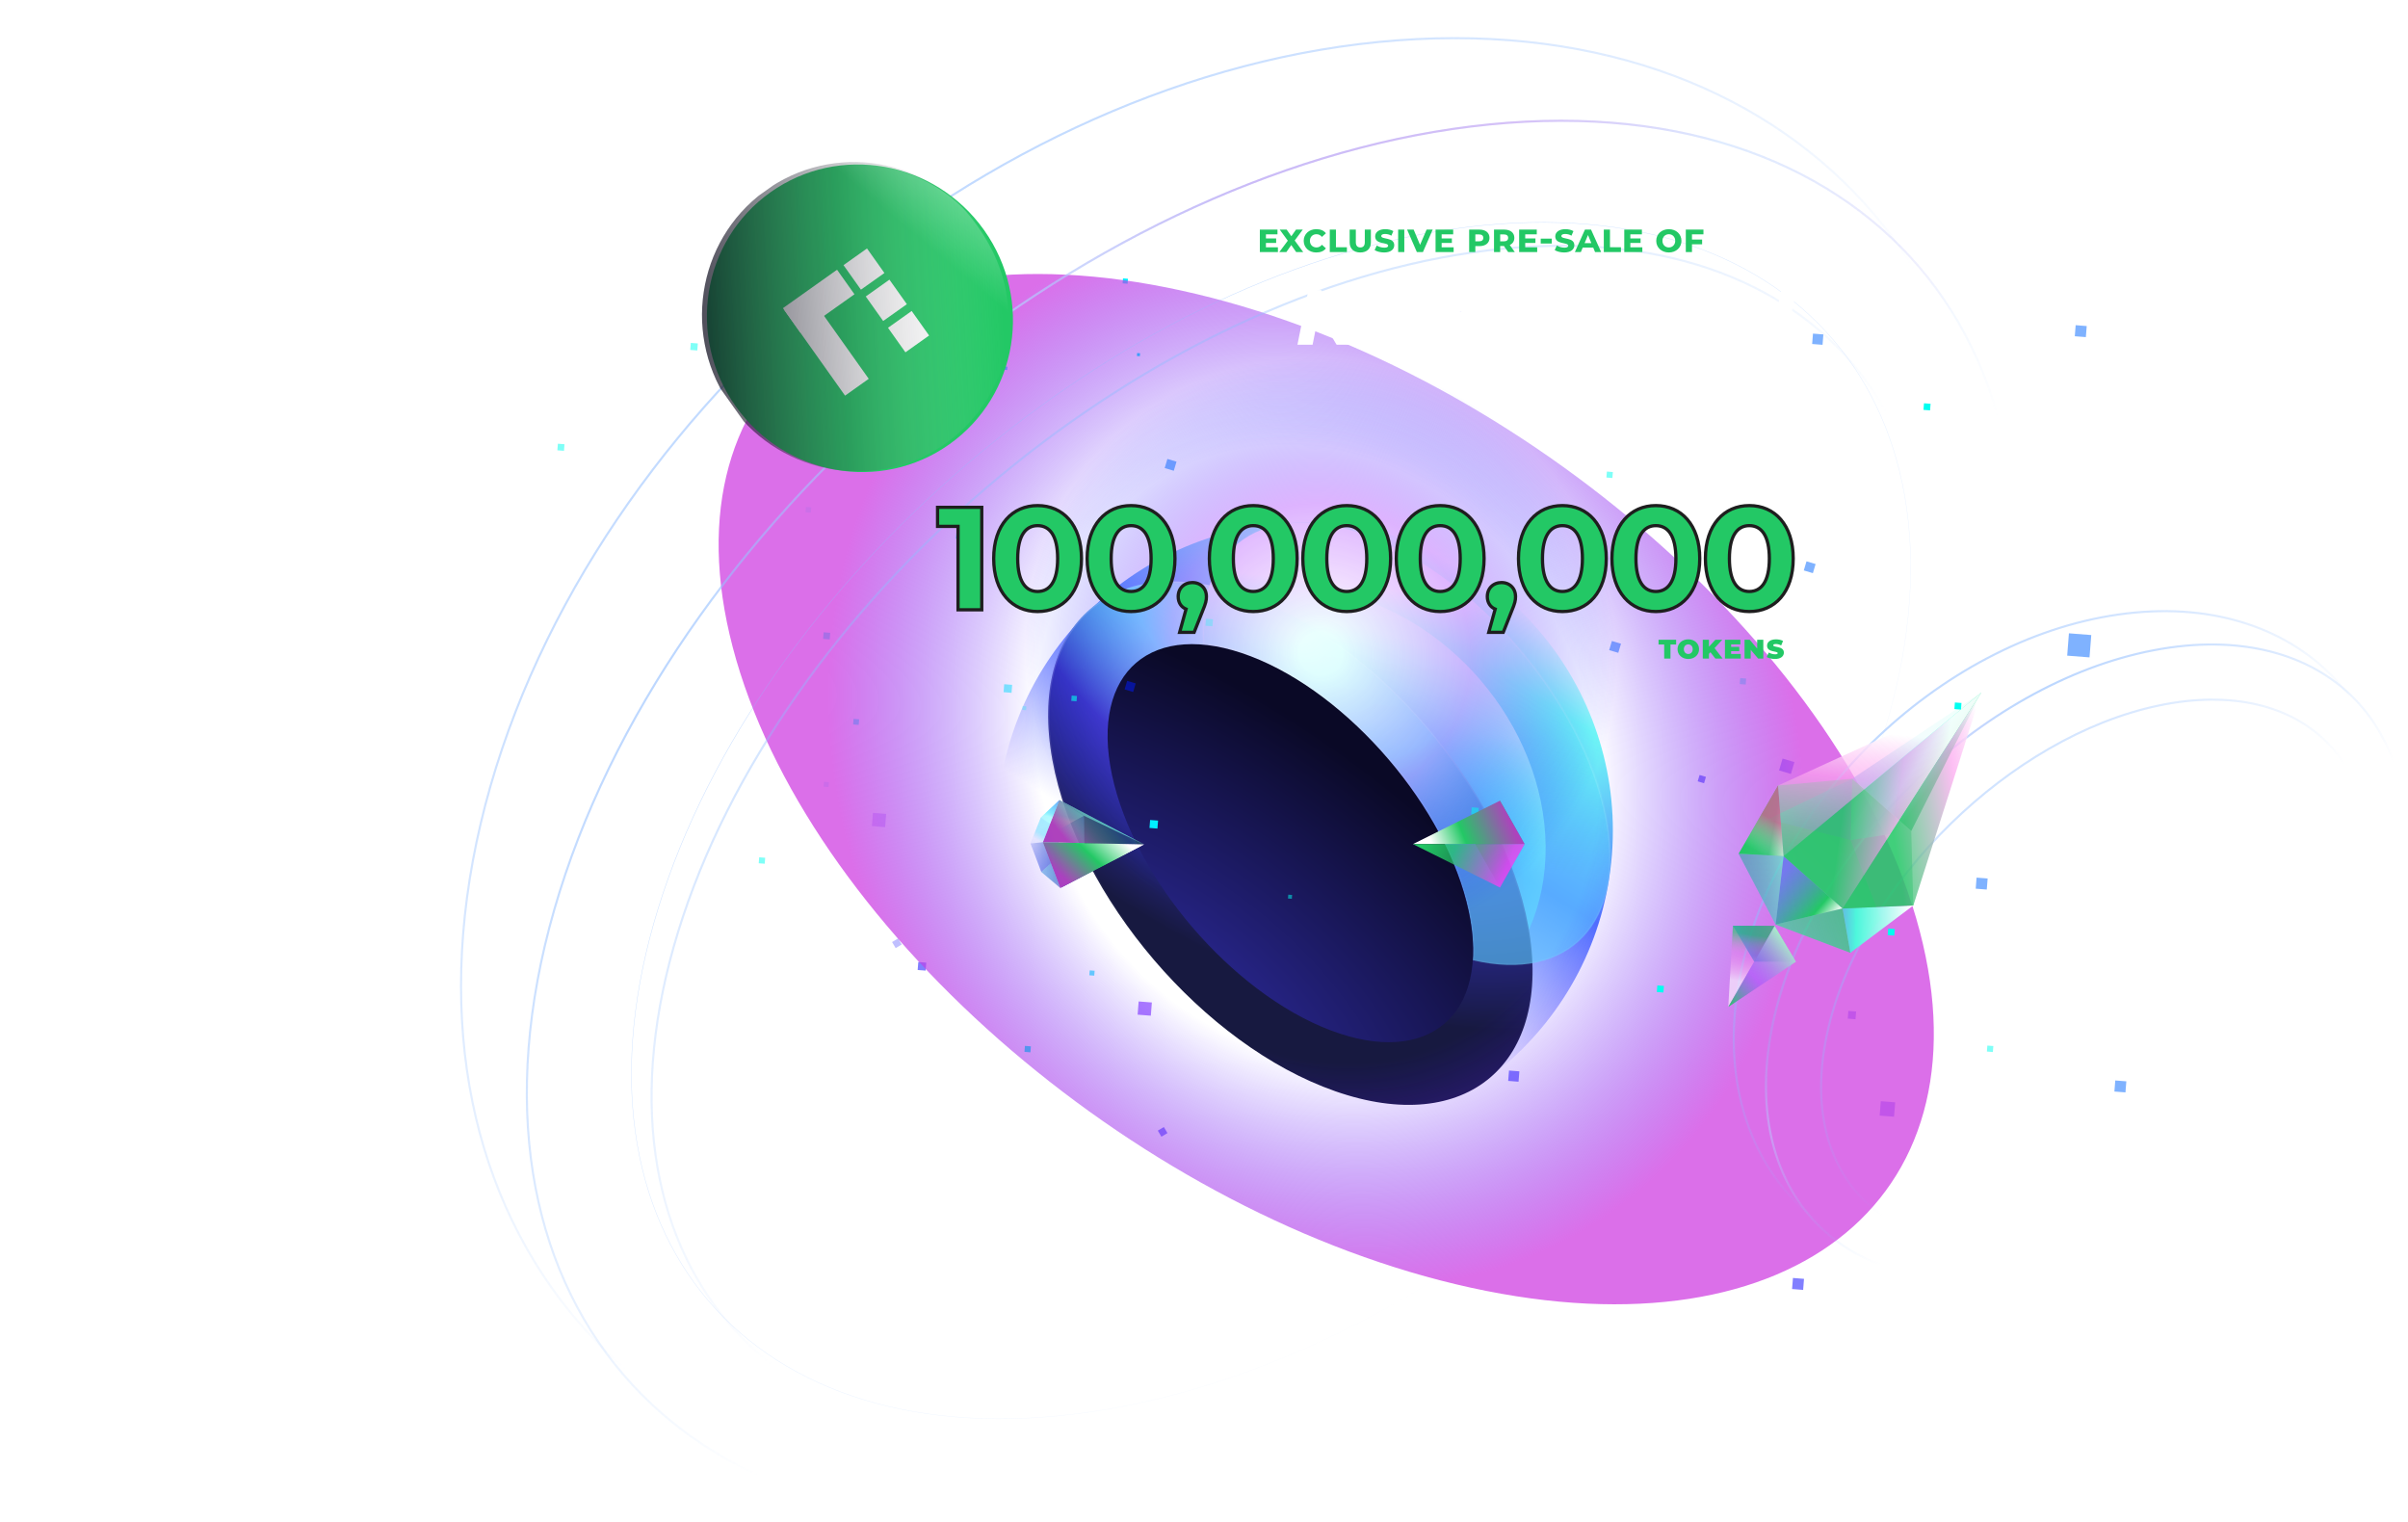 <svg width="1481" height="936" viewBox="0 0 1481 936" fill="none" xmlns="http://www.w3.org/2000/svg">
<path d="M991.373 525.77C983.171 630.068 891.97 707.969 787.672 699.766C683.373 691.564 605.473 600.363 613.675 496.065C621.878 391.766 713.079 313.865 817.377 322.068C921.676 330.271 999.576 421.472 991.373 525.77Z" fill="url(#paint0_linear_12672_24563)"/>
<path d="M950.619 520.142C951.451 594.392 892.78 644.507 819.574 632.078C746.367 619.649 686.347 549.382 685.515 475.132C684.683 400.883 743.354 350.768 816.561 363.197C889.767 375.626 949.787 445.893 950.619 520.142Z" fill="url(#paint1_radial_12672_24563)"/>
<path d="M939.97 569.675C955.233 653.93 902.078 699.333 821.246 671.086C740.413 642.84 662.512 551.639 647.249 467.385C631.986 383.13 685.141 337.727 765.973 365.974C846.806 394.221 924.707 485.421 939.97 569.675Z" fill="url(#paint2_radial_12672_24563)"/>
<path d="M939.588 569.745C947.205 611.791 937.735 644.043 916.391 662.274C895.048 680.505 861.712 684.816 821.374 670.72C781.037 656.625 741.408 626.811 709.954 589.986C678.5 553.162 655.248 509.36 647.631 467.316C640.015 425.27 649.484 393.018 670.828 374.786C692.171 356.555 725.507 352.244 765.845 366.34C806.182 380.436 845.811 410.25 877.265 447.074C908.719 483.898 931.971 527.701 939.588 569.745Z" stroke="url(#paint3_linear_12672_24563)" stroke-opacity="0.2" stroke-width="0.776"/>
<mask id="path-5-inside-1_12672_24563" fill="white">
<path fill-rule="evenodd" clip-rule="evenodd" d="M905.828 590.489C906.431 581.506 905.65 571.48 903.333 560.537C889.892 497.058 829.872 426.792 769.275 403.593C758.829 399.594 749.048 397.254 740.082 396.446C735.462 336.196 777.49 306.302 839.969 329.143C907.792 353.938 974.031 431.486 987.918 502.352C1000.71 567.633 964.615 604.47 905.828 590.489Z"/>
</mask>
<path fill-rule="evenodd" clip-rule="evenodd" d="M905.828 590.489C906.431 581.506 905.65 571.48 903.333 560.537C889.892 497.058 829.872 426.792 769.275 403.593C758.829 399.594 749.048 397.254 740.082 396.446C735.462 336.196 777.49 306.302 839.969 329.143C907.792 353.938 974.031 431.486 987.918 502.352C1000.71 567.633 964.615 604.47 905.828 590.489Z" fill="url(#paint4_linear_12672_24563)"/>
<path d="M903.333 560.537L902.573 560.698L903.333 560.537ZM905.828 590.489L905.053 590.437L905.009 591.092L905.648 591.244L905.828 590.489ZM769.275 403.593L768.998 404.318L769.275 403.593ZM740.082 396.446L739.308 396.505L739.358 397.16L740.012 397.219L740.082 396.446ZM839.969 329.143L840.235 328.414L839.969 329.143ZM987.918 502.352L987.157 502.501L987.918 502.352ZM902.573 560.698C904.878 571.582 905.651 581.536 905.053 590.437L906.602 590.541C907.211 581.476 906.421 571.377 904.092 560.376L902.573 560.698ZM768.998 404.318C799.145 415.86 829.198 439.134 853.397 467.464C877.596 495.795 895.886 529.116 902.573 560.698L904.092 560.376C897.338 528.479 878.898 494.928 854.578 466.456C830.258 437.983 800.002 414.525 769.553 402.868L768.998 404.318ZM740.012 397.219C748.896 398.02 758.607 400.34 768.998 404.318L769.553 402.868C759.051 398.847 749.2 396.488 740.152 395.673L740.012 397.219ZM740.856 396.387C738.56 366.444 747.86 344.222 765.302 332.276C782.761 320.318 808.6 318.502 839.702 329.872L840.235 328.414C808.858 316.943 782.444 318.653 764.425 330.995C746.388 343.348 736.984 366.198 739.308 396.505L740.856 396.387ZM839.702 329.872C873.458 342.213 906.869 367.704 933.579 398.975C960.29 430.246 980.245 467.231 987.157 502.501L988.68 502.202C981.705 466.607 961.597 429.385 934.76 397.967C907.923 366.548 874.302 340.868 840.235 328.414L839.702 329.872ZM987.157 502.501C993.525 534.998 987.691 560.235 973.151 575.61C958.626 590.97 935.223 596.682 906.007 589.733L905.648 591.244C935.22 598.277 959.259 592.561 974.28 576.677C989.286 560.808 995.105 534.987 988.68 502.202L987.157 502.501Z" fill="url(#paint5_linear_12672_24563)" fill-opacity="0.3" mask="url(#path-5-inside-1_12672_24563)"/>
<g style="mix-blend-mode:lighten">
<ellipse cx="800.218" cy="412.26" rx="231.36" ry="225.349" transform="rotate(-130.503 800.218 412.26)" fill="url(#paint6_radial_12672_24563)" fill-opacity="0.6"/>
</g>
<path d="M903.333 560.539C916.774 624.018 878.546 656.671 817.949 633.472C757.352 610.273 697.332 540.006 683.892 476.528C670.451 413.049 708.678 380.396 769.275 403.595C829.872 426.794 889.892 497.061 903.333 560.539Z" fill="url(#paint7_radial_12672_24563)"/>
<rect x="617.227" y="425.676" width="4.914" height="4.914" transform="rotate(-85.503 617.227 425.676)" fill="#00F0FF" fill-opacity="0.5"/>
<rect x="617.427" y="227.407" width="2.026" height="2.026" transform="rotate(-85.503 617.427 227.407)" fill="#00F0FF"/>
<rect width="2.661" height="2.661" transform="matrix(-0.078 0.997 0.997 0.078 1017.01 190.031)" fill="#00F0FF"/>
<rect x="690.444" y="174.254" width="3.064" height="3.064" transform="rotate(-85.503 690.444 174.254)" fill="#00F0FF"/>
<rect x="699.238" y="218.919" width="1.816" height="1.816" transform="rotate(-85.503 699.238 218.919)" fill="#00F0FF"/>
<rect x="706.968" y="509.16" width="4.914" height="4.914" transform="rotate(-85.503 706.968 509.16)" fill="#00F0FF"/>
<rect x="564.391" y="596.517" width="4.914" height="4.914" transform="rotate(-85.503 564.391 596.517)" fill="#0500FF" fill-opacity="0.5"/>
<rect x="524.707" y="445.521" width="3.434" height="3.434" transform="rotate(-85.503 524.707 445.521)" fill="#3DFFFB"/>
<rect x="927.593" y="664.725" width="6.388" height="6.388" transform="rotate(-85.503 927.593 664.725)" fill="#0500FF" fill-opacity="0.5"/>
<rect width="6.821" height="6.821" transform="matrix(0.078 -0.997 0.997 0.078 1215.13 546.516)" fill="#0066FF" fill-opacity="0.5"/>
<rect width="13.775" height="13.775" transform="matrix(0.078 -0.997 0.997 0.078 1271.39 403.203)" fill="#0066FF" fill-opacity="0.5"/>
<rect width="6.41" height="6.41" transform="matrix(-0.078 0.997 0.997 0.078 1115.04 205.16)" fill="#0066FF" fill-opacity="0.5"/>
<rect width="6.821" height="6.821" transform="matrix(0.078 -0.997 0.997 0.078 1276.07 206.785)" fill="#0066FF" fill-opacity="0.5"/>
<rect width="6.821" height="6.821" transform="matrix(0.078 -0.997 0.997 0.078 1300.43 671.258)" fill="#0066FF" fill-opacity="0.5"/>
<rect x="1102.19" y="792.72" width="6.821" height="6.821" transform="rotate(-85.503 1102.19 792.72)" fill="#0500FF" fill-opacity="0.5"/>
<rect width="4.775" height="4.775" transform="matrix(0.078 -0.997 0.997 0.078 1136.43 626.427)" fill="#0500FF" fill-opacity="0.5"/>
<rect x="1156.05" y="686.06" width="8.882" height="8.882" transform="rotate(-85.503 1156.05 686.06)" fill="#0500FF" fill-opacity="0.5"/>
<rect width="5.842" height="5.842" transform="matrix(-0.958 -0.286 0.286 -0.958 995.3 401.469)" fill="#0066FF" fill-opacity="0.5"/>
<rect width="4.57" height="4.57" transform="matrix(-0.997 -0.078 0.078 -0.997 883.586 323.791)" fill="#00D1FF"/>
<rect width="5.49" height="5.49" transform="matrix(0.958 0.286 0.286 -0.958 691.667 423.979)" fill="#001AFF" fill-opacity="0.5"/>
<rect x="721.92" y="289.508" width="5.842" height="5.842" transform="rotate(-163.401 721.92 289.508)" fill="#0066FF" fill-opacity="0.5"/>
<rect width="5.842" height="5.842" transform="matrix(-0.958 -0.286 0.286 -0.958 1114.99 352.471)" fill="#0066FF" fill-opacity="0.5"/>
<rect x="901.881" y="196.331" width="4.224" height="4.224" transform="rotate(-175.503 901.881 196.331)" fill="#0500FF" fill-opacity="0.5"/>
<rect width="4.087" height="4.087" transform="matrix(-0.958 -0.286 0.286 -0.958 1048.05 481.67)" fill="#0500FF" fill-opacity="0.5"/>
<rect x="1101.47" y="475.954" width="7.602" height="7.602" transform="rotate(-163.401 1101.47 475.954)" fill="#0500FF" fill-opacity="0.5"/>
<rect width="3.273" height="3.273" transform="matrix(0.078 -0.997 0.997 0.078 658.858 431.011)" fill="#00FFF0" fill-opacity="0.6"/>
<rect x="630.073" y="646.869" width="3.687" height="3.687" transform="rotate(-85.503 630.073 646.869)" fill="#00FFF0"/>
<rect width="4.071" height="4.071" transform="matrix(-0.078 0.997 0.997 0.078 506.551 388.849)" fill="#00FFF0"/>
<rect x="587.966" y="331.181" width="4.332" height="4.332" transform="rotate(-85.503 587.966 331.181)" fill="#00FFF0"/>
<rect width="4.332" height="4.332" transform="matrix(0.078 -0.997 0.997 0.078 904.82 500.79)" fill="#00FFF0" fill-opacity="0.5"/>
<rect x="792.142" y="552.562" width="2.375" height="2.375" transform="rotate(-85.503 792.142 552.562)" fill="#00FFF0" fill-opacity="0.5"/>
<rect x="714.302" y="699.042" width="4.332" height="4.332" transform="rotate(-120.813 714.302 699.042)" fill="#0500FF" fill-opacity="0.5"/>
<rect x="669.98" y="599.772" width="3.025" height="3.025" transform="rotate(-85.503 669.98 599.772)" fill="#00D1FF" fill-opacity="0.6"/>
<rect x="699.673" y="623.995" width="8.15" height="8.15" transform="rotate(-85.503 699.673 623.995)" fill="#6100FF" fill-opacity="0.5"/>
<g opacity="0.5">
<rect x="495.427" y="315.031" width="3.273" height="3.273" transform="rotate(-85.503 495.427 315.031)" fill="#00FFF0" fill-opacity="0.6"/>
<rect width="3.687" height="3.687" transform="matrix(0.078 -0.997 0.997 0.078 466.643 530.888)" fill="#00FFF0"/>
<rect width="3.687" height="3.687" transform="matrix(0.078 -0.997 0.997 0.078 1222 646.677)" fill="#00FFF0"/>
<rect width="3.687" height="3.687" transform="matrix(0.078 -0.997 0.997 0.078 988 293.676)" fill="#00FFF0"/>
<rect width="3.687" height="3.687" transform="matrix(0.078 -0.997 0.997 0.078 1070 420.676)" fill="#00FFF0"/>
<rect width="4.071" height="4.071" transform="matrix(-0.078 0.997 0.997 0.078 343.121 272.872)" fill="#00FFF0"/>
<rect width="4.332" height="4.332" transform="matrix(0.078 -0.997 0.997 0.078 424.536 215.201)" fill="#00FFF0"/>
<rect x="741.39" y="384.809" width="4.332" height="4.332" transform="rotate(-85.503 741.39 384.809)" fill="#00FFF0" fill-opacity="0.5"/>
<rect x="628.712" y="436.581" width="2.375" height="2.375" transform="rotate(-85.503 628.712 436.581)" fill="#00FFF0" fill-opacity="0.5"/>
<rect x="550.872" y="583.062" width="4.332" height="4.332" transform="rotate(-120.813 550.872 583.062)" fill="#0500FF" fill-opacity="0.5"/>
<rect x="506.551" y="483.792" width="3.025" height="3.025" transform="rotate(-85.503 506.551 483.792)" fill="#00D1FF" fill-opacity="0.6"/>
<rect width="8.15" height="8.15" transform="matrix(0.078 -0.997 0.997 0.078 536.243 508.019)" fill="#6100FF" fill-opacity="0.5"/>
</g>
<path d="M907.337 519.103L922.52 492.404L937.703 519.103L922.52 545.802L907.337 519.103Z" fill="url(#paint8_linear_12672_24563)"/>
<path d="M937.7 519.106L922.517 492.406L869.003 519.102L937.7 519.106Z" fill="url(#paint9_linear_12672_24563)"/>
<path d="M937.698 519.113L922.547 545.828L869 519.11L937.698 519.113Z" fill="url(#paint10_linear_12672_24563)"/>
<path d="M640.436 536.208L651.207 526.43L651.001 510.153L640.173 502.687L633.791 518.727L640.436 536.208Z" fill="url(#paint11_linear_12672_24563)" fill-opacity="0.7"/>
<path d="M703.66 519.283L666.725 501.724L651.569 492L703.66 519.283Z" fill="url(#paint12_linear_12672_24563)" fill-opacity="0.8"/>
<path d="M703.662 519.283L667.058 532.764L652.105 546.114L703.662 519.283Z" fill="url(#paint13_linear_12672_24563)"/>
<path d="M652.11 546.111L667.064 532.753L651.208 526.429L640.434 536.209L652.11 546.111Z" fill="url(#paint14_linear_12672_24563)" fill-opacity="0.6"/>
<path d="M666.725 501.728L667.06 532.756L651.203 526.431L650.997 510.156L666.725 501.728Z" fill="url(#paint15_linear_12672_24563)" fill-opacity="0.6"/>
<path d="M666.731 501.724L651.57 492.002L640.172 502.689L651 510.154L666.731 501.724Z" fill="url(#paint16_linear_12672_24563)" fill-opacity="0.8"/>
<path d="M703.66 519.283L641.401 517.947L651.569 492L703.66 519.283Z" fill="url(#paint17_linear_12672_24563)"/>
<path d="M703.66 519.284L641.402 517.95L652.103 546.116L703.66 519.284Z" fill="url(#paint18_linear_12672_24563)"/>
<path d="M651.571 492L641.4 517.948L633.788 518.73L640.177 502.683L651.571 492Z" fill="url(#paint19_linear_12672_24563)" fill-opacity="0.6"/>
<path d="M652.114 546.115L641.405 517.949L633.789 518.727L640.44 536.213L652.114 546.115Z" fill="url(#paint20_linear_12672_24563)" fill-opacity="0.6"/>
<g style="mix-blend-mode:lighten">
<path d="M452.836 405.919C403.646 236.58 526.217 134.848 726.607 178.693C926.996 222.538 1129.32 395.358 1178.51 564.697C1227.7 734.035 1105.13 835.768 904.738 791.923C704.349 748.077 502.025 575.258 452.836 405.919Z" fill="url(#paint21_radial_12672_24563)" fill-opacity="0.8"/>
</g>
<path d="M681.251 881.879C577.279 896.766 495.829 869.55 448.095 813.666C400.361 757.783 386.212 673.08 417.17 572.713C448.129 472.344 518.318 375.403 606.799 299.825C695.279 224.247 802.001 170.075 905.977 155.188C1009.95 140.301 1091.4 167.517 1139.13 223.401C1186.87 279.284 1201.02 363.987 1170.06 464.354C1139.1 564.723 1068.91 661.665 980.429 737.243C891.948 812.821 785.226 866.992 681.251 881.879Z" stroke="url(#paint22_linear_12672_24563)" stroke-width="1.294"/>
<path d="M1452.3 561.947C1462.97 516.911 1454.25 480.156 1431.69 457.057C1409.13 433.958 1372.6 424.369 1327.32 433.964C1282.04 443.56 1236.68 470.516 1199.97 506.371C1163.25 542.225 1135.23 586.93 1124.56 631.97C1113.89 677.006 1122.61 713.76 1145.17 736.859C1167.73 759.959 1204.26 769.548 1249.54 759.952C1294.82 750.356 1340.18 723.4 1376.89 687.546C1413.61 651.691 1441.63 606.986 1452.3 561.947Z" stroke="url(#paint23_linear_12672_24563)" stroke-width="1.294"/>
<path d="M669.447 868.49C565.355 883.394 483.705 856.157 435.824 800.101C387.943 744.046 373.805 659.142 404.798 558.659C435.793 458.176 506.048 361.156 594.586 285.53C683.123 209.903 789.933 155.679 894.027 140.774C998.119 125.87 1079.77 153.108 1127.65 209.163C1175.53 265.218 1189.67 350.122 1158.68 450.605C1127.68 551.088 1057.43 648.108 968.888 723.735C880.351 799.361 773.541 853.586 669.447 868.49Z" stroke="url(#paint24_linear_12672_24563)" stroke-width="0.259"/>
<path d="M658.728 931.474C536.983 946.529 440.619 912.364 383.154 845.088C325.689 777.812 307.008 677.292 340.91 559.397C374.814 441.496 454.872 328.617 556.929 241.443C658.987 154.268 782.993 92.841 904.744 77.785C1026.49 62.731 1122.85 96.896 1180.32 164.172C1237.78 231.447 1256.46 331.968 1222.56 449.863C1188.66 567.763 1108.6 680.642 1006.54 767.817C904.486 854.991 780.479 916.419 658.728 931.474Z" stroke="url(#paint25_linear_12672_24563)" stroke-width="1.294"/>
<path d="M658.728 931.474C536.983 946.529 440.619 912.364 383.154 845.088C325.689 777.812 307.008 677.292 340.91 559.397C374.814 441.496 454.872 328.617 556.929 241.443C658.987 154.268 782.993 92.841 904.744 77.785C1026.49 62.731 1122.85 96.896 1180.32 164.172C1237.78 231.447 1256.46 331.968 1222.56 449.863C1188.66 567.763 1108.6 680.642 1006.54 767.817C904.486 854.991 780.479 916.419 658.728 931.474Z" stroke="url(#paint26_linear_12672_24563)" stroke-opacity="0.2" stroke-width="1.294"/>
<path d="M1475 554.027C1486.45 501.187 1475.28 457.593 1448.09 429.757C1420.91 401.92 1377.59 389.714 1324.5 399.907C1271.39 410.1 1218.64 440.76 1176.29 482.12C1133.93 523.479 1102.03 575.492 1090.58 628.338C1079.13 681.177 1090.31 724.771 1117.49 752.608C1144.67 780.444 1187.99 792.65 1241.09 782.457C1294.19 772.264 1346.94 741.604 1389.3 700.244C1431.65 658.885 1463.55 606.872 1475 554.027Z" stroke="url(#paint27_linear_12672_24563)" stroke-width="1.294"/>
<path d="M1475 554.027C1486.45 501.187 1475.28 457.593 1448.09 429.757C1420.91 401.92 1377.59 389.714 1324.5 399.907C1271.39 410.1 1218.64 440.76 1176.29 482.12C1133.93 523.479 1102.03 575.492 1090.58 628.338C1079.13 681.177 1090.31 724.771 1117.49 752.608C1144.67 780.444 1187.99 792.65 1241.09 782.457C1294.19 772.264 1346.94 741.604 1389.3 700.244C1431.65 658.885 1463.55 606.872 1475 554.027Z" stroke="url(#paint28_linear_12672_24563)" stroke-opacity="0.2" stroke-width="1.294"/>
<path d="M647.943 918.811C521.455 928.305 418.835 886.862 355.117 812.267C291.4 737.672 266.509 629.835 295.661 506.385C324.814 382.928 402.492 267.277 504.539 180.111C606.586 92.945 732.959 34.302 859.456 24.807C985.944 15.313 1088.56 56.756 1152.28 131.351C1216 205.946 1240.89 313.784 1211.74 437.233C1182.58 560.69 1104.91 676.341 1002.86 763.507C900.813 850.673 774.44 909.316 647.943 918.811Z" stroke="url(#paint29_linear_12672_24563)" stroke-width="1.294"/>
<path d="M1469.86 548.798C1479.06 493.658 1464.95 447.012 1434.78 416.123C1404.62 385.234 1358.32 370.019 1302.98 377.905C1247.62 385.792 1193.75 415.293 1151.41 456.644C1109.07 497.994 1078.29 551.152 1069.1 606.3C1059.9 661.439 1074.01 708.085 1104.18 738.974C1134.34 769.863 1180.64 785.079 1235.98 777.193C1291.33 769.306 1345.21 739.804 1387.55 698.454C1429.89 657.104 1460.66 603.946 1469.86 548.798Z" stroke="url(#paint30_linear_12672_24563)" stroke-width="1.294"/>
<path d="M1078.87 591.388L1065.8 569.276L1091.48 569.344L1104.56 591.456L1078.87 591.388Z" fill="url(#paint31_linear_12672_24563)"/>
<path d="M1091.49 569.349L1065.8 569.281L1062.95 619.219L1091.49 569.349Z" fill="url(#paint32_linear_12672_24563)" fill-opacity="0.6"/>
<path d="M1091.49 569.353L1104.59 591.448L1062.95 619.222L1091.49 569.353Z" fill="url(#paint33_linear_12672_24563)"/>
<path d="M1139.15 478.874L1175.48 511.077L1138.13 516.618L1139.15 478.874Z" fill="url(#paint34_linear_12672_24563)"/>
<path d="M1139.16 478.874L1175.48 511.076L1218.58 425.875L1139.16 478.874Z" fill="url(#paint35_linear_12672_24563)"/>
<path d="M1087.43 503.811L1138.14 516.609L1139.16 478.874L1087.43 503.811Z" fill="url(#paint36_linear_12672_24563)"/>
<path d="M1156.92 565.42L1138.14 516.608L1087.43 503.814L1069.32 525.016L1092.08 568.563L1138.04 585.945L1156.92 565.42Z" fill="url(#paint37_linear_12672_24563)" fill-opacity="0.5"/>
<path d="M1133.27 558.686L1176.75 556.831L1175.48 511.075L1139.16 478.872L1093.58 483.093L1096.95 526.483L1133.27 558.686Z" fill="url(#paint38_radial_12672_24563)" fill-opacity="0.5"/>
<path d="M1096.95 526.482L1133.27 558.685L1092.07 568.564L1096.95 526.482Z" fill="url(#paint39_linear_12672_24563)"/>
<path d="M1096.95 526.484L1133.27 558.687L1218.58 425.873L1096.95 526.484Z" fill="url(#paint40_linear_12672_24563)" fill-opacity="0.9"/>
<path d="M1138.04 585.945L1133.27 558.686L1092.07 568.565L1138.04 585.945Z" fill="url(#paint41_linear_12672_24563)" fill-opacity="0.5"/>
<path d="M1069.31 525.013L1096.95 526.483L1092.08 568.568L1069.31 525.013Z" fill="url(#paint42_linear_12672_24563)" fill-opacity="0.5"/>
<path d="M1138.04 585.947L1133.27 558.688L1176.76 556.833L1138.04 585.947Z" fill="url(#paint43_linear_12672_24563)"/>
<path d="M1069.31 525.012L1096.95 526.482L1093.58 483.092L1069.31 525.012Z" fill="url(#paint44_linear_12672_24563)"/>
<path d="M1069.31 525.012L1096.95 526.482L1093.58 483.092L1069.31 525.012Z" fill="url(#paint45_linear_12672_24563)" fill-opacity="0.6"/>
<path d="M1218.58 425.872L1133.27 558.688L1176.76 556.833L1218.58 425.872Z" fill="url(#paint46_linear_12672_24563)" fill-opacity="0.9"/>
<path d="M1218.58 425.871L1096.94 526.48L1093.57 483.09L1218.58 425.871Z" fill="url(#paint47_linear_12672_24563)" fill-opacity="0.9"/>
<g filter="url(#filter0_d_12672_24563)">
<path d="M573.63 313V324.7H586.23V376H600.81V313H573.63ZM635.154 377.08C650.724 377.08 662.154 365.29 662.154 344.5C662.154 323.71 650.724 311.92 635.154 311.92C619.674 311.92 608.154 323.71 608.154 344.5C608.154 365.29 619.674 377.08 635.154 377.08ZM635.154 364.75C627.954 364.75 622.914 358.81 622.914 344.5C622.914 330.19 627.954 324.25 635.154 324.25C642.444 324.25 647.484 330.19 647.484 344.5C647.484 358.81 642.444 364.75 635.154 364.75ZM692.638 377.08C708.208 377.08 719.638 365.29 719.638 344.5C719.638 323.71 708.208 311.92 692.638 311.92C677.158 311.92 665.638 323.71 665.638 344.5C665.638 365.29 677.158 377.08 692.638 377.08ZM692.638 364.75C685.438 364.75 680.398 358.81 680.398 344.5C680.398 330.19 685.438 324.25 692.638 324.25C699.928 324.25 704.968 330.19 704.968 344.5C704.968 358.81 699.928 364.75 692.638 364.75ZM730.35 359.26C725.4 359.26 721.62 362.68 721.62 367.9C721.62 371.59 723.51 374.38 726.48 375.55L722.52 389.86H731.43L736.56 376.9C738.63 371.95 738.99 370.24 738.99 367.9C738.99 362.77 735.39 359.26 730.35 359.26ZM767.792 377.08C783.362 377.08 794.792 365.29 794.792 344.5C794.792 323.71 783.362 311.92 767.792 311.92C752.312 311.92 740.792 323.71 740.792 344.5C740.792 365.29 752.312 377.08 767.792 377.08ZM767.792 364.75C760.592 364.75 755.552 358.81 755.552 344.5C755.552 330.19 760.592 324.25 767.792 324.25C775.082 324.25 780.122 330.19 780.122 344.5C780.122 358.81 775.082 364.75 767.792 364.75ZM825.276 377.08C840.846 377.08 852.276 365.29 852.276 344.5C852.276 323.71 840.846 311.92 825.276 311.92C809.796 311.92 798.276 323.71 798.276 344.5C798.276 365.29 809.796 377.08 825.276 377.08ZM825.276 364.75C818.076 364.75 813.036 358.81 813.036 344.5C813.036 330.19 818.076 324.25 825.276 324.25C832.566 324.25 837.606 330.19 837.606 344.5C837.606 358.81 832.566 364.75 825.276 364.75ZM882.76 377.08C898.33 377.08 909.76 365.29 909.76 344.5C909.76 323.71 898.33 311.92 882.76 311.92C867.28 311.92 855.76 323.71 855.76 344.5C855.76 365.29 867.28 377.08 882.76 377.08ZM882.76 364.75C875.56 364.75 870.52 358.81 870.52 344.5C870.52 330.19 875.56 324.25 882.76 324.25C890.05 324.25 895.09 330.19 895.09 344.5C895.09 358.81 890.05 364.75 882.76 364.75ZM920.471 359.26C915.521 359.26 911.741 362.68 911.741 367.9C911.741 371.59 913.631 374.38 916.601 375.55L912.641 389.86H921.551L926.681 376.9C928.751 371.95 929.111 370.24 929.111 367.9C929.111 362.77 925.511 359.26 920.471 359.26ZM957.913 377.08C973.483 377.08 984.913 365.29 984.913 344.5C984.913 323.71 973.483 311.92 957.913 311.92C942.433 311.92 930.913 323.71 930.913 344.5C930.913 365.29 942.433 377.08 957.913 377.08ZM957.913 364.75C950.713 364.75 945.673 358.81 945.673 344.5C945.673 330.19 950.713 324.25 957.913 324.25C965.203 324.25 970.243 330.19 970.243 344.5C970.243 358.81 965.203 364.75 957.913 364.75ZM1015.4 377.08C1030.97 377.08 1042.4 365.29 1042.4 344.5C1042.4 323.71 1030.97 311.92 1015.4 311.92C999.917 311.92 988.397 323.71 988.397 344.5C988.397 365.29 999.917 377.08 1015.4 377.08ZM1015.4 364.75C1008.2 364.75 1003.16 358.81 1003.16 344.5C1003.16 330.19 1008.2 324.25 1015.4 324.25C1022.69 324.25 1027.73 330.19 1027.73 344.5C1027.73 358.81 1022.69 364.75 1015.4 364.75ZM1072.88 377.08C1088.45 377.08 1099.88 365.29 1099.88 344.5C1099.88 323.71 1088.45 311.92 1072.88 311.92C1057.4 311.92 1045.88 323.71 1045.88 344.5C1045.88 365.29 1057.4 377.08 1072.88 377.08ZM1072.88 364.75C1065.68 364.75 1060.64 358.81 1060.64 344.5C1060.64 330.19 1065.68 324.25 1072.88 324.25C1080.17 324.25 1085.21 330.19 1085.21 344.5C1085.21 358.81 1080.17 364.75 1072.88 364.75Z" fill="#23C865"/>
<path d="M573.63 313V312H572.63V313H573.63ZM573.63 324.7H572.63V325.7H573.63V324.7ZM586.23 324.7H587.23V323.7H586.23V324.7ZM586.23 376H585.23V377H586.23V376ZM600.81 376V377H601.81V376H600.81ZM600.81 313H601.81V312H600.81V313ZM572.63 313V324.7H574.63V313H572.63ZM573.63 325.7H586.23V323.7H573.63V325.7ZM585.23 324.7V376H587.23V324.7H585.23ZM586.23 377H600.81V375H586.23V377ZM601.81 376V313H599.81V376H601.81ZM600.81 312H573.63V314H600.81V312ZM635.154 378.08C643.207 378.08 650.241 375.023 655.249 369.241C660.246 363.471 663.154 355.073 663.154 344.5H661.154C661.154 354.717 658.347 362.609 653.737 367.932C649.138 373.242 642.672 376.08 635.154 376.08V378.08ZM663.154 344.5C663.154 333.927 660.246 325.529 655.249 319.759C650.241 313.977 643.207 310.92 635.154 310.92V312.92C642.672 312.92 649.138 315.758 653.737 321.068C658.347 326.391 661.154 334.283 661.154 344.5H663.154ZM635.154 310.92C627.145 310.92 620.112 313.978 615.094 319.758C610.085 325.527 607.154 333.925 607.154 344.5H609.154C609.154 334.285 611.983 326.393 616.604 321.069C621.216 315.757 627.683 312.92 635.154 312.92V310.92ZM607.154 344.5C607.154 355.075 610.085 363.473 615.094 369.242C620.112 375.022 627.145 378.08 635.154 378.08V376.08C627.683 376.08 621.216 373.243 616.604 367.931C611.983 362.607 609.154 354.715 609.154 344.5H607.154ZM635.154 363.75C631.875 363.75 629.136 362.421 627.169 359.441C625.163 356.4 623.914 351.564 623.914 344.5H621.914C621.914 351.746 623.186 357.035 625.499 360.542C627.853 364.109 631.233 365.75 635.154 365.75V363.75ZM623.914 344.5C623.914 337.436 625.163 332.6 627.169 329.559C629.136 326.579 631.875 325.25 635.154 325.25V323.25C631.233 323.25 627.853 324.891 625.499 328.458C623.186 331.965 621.914 337.254 621.914 344.5H623.914ZM635.154 325.25C638.483 325.25 641.244 326.582 643.22 329.561C645.235 332.601 646.484 337.436 646.484 344.5H648.484C648.484 337.254 647.213 331.964 644.886 328.456C642.52 324.888 639.116 323.25 635.154 323.25V325.25ZM646.484 344.5C646.484 351.564 645.235 356.399 643.22 359.439C641.244 362.418 638.483 363.75 635.154 363.75V365.75C639.116 365.75 642.52 364.112 644.886 360.544C647.213 357.036 648.484 351.746 648.484 344.5H646.484ZM692.638 378.08C700.691 378.08 707.725 375.023 712.733 369.241C717.73 363.471 720.638 355.073 720.638 344.5H718.638C718.638 354.717 715.831 362.609 711.221 367.932C706.622 373.242 700.156 376.08 692.638 376.08V378.08ZM720.638 344.5C720.638 333.927 717.73 325.529 712.733 319.759C707.725 313.977 700.691 310.92 692.638 310.92V312.92C700.156 312.92 706.622 315.758 711.221 321.068C715.831 326.391 718.638 334.283 718.638 344.5H720.638ZM692.638 310.92C684.629 310.92 677.596 313.978 672.578 319.758C667.569 325.527 664.638 333.925 664.638 344.5H666.638C666.638 334.285 669.467 326.393 674.088 321.069C678.7 315.757 685.167 312.92 692.638 312.92V310.92ZM664.638 344.5C664.638 355.075 667.569 363.473 672.578 369.242C677.596 375.022 684.629 378.08 692.638 378.08V376.08C685.167 376.08 678.7 373.243 674.088 367.931C669.467 362.607 666.638 354.715 666.638 344.5H664.638ZM692.638 363.75C689.359 363.75 686.62 362.421 684.653 359.441C682.647 356.4 681.398 351.564 681.398 344.5H679.398C679.398 351.746 680.67 357.035 682.983 360.542C685.337 364.109 688.717 365.75 692.638 365.75V363.75ZM681.398 344.5C681.398 337.436 682.647 332.6 684.653 329.559C686.62 326.579 689.359 325.25 692.638 325.25V323.25C688.717 323.25 685.337 324.891 682.983 328.458C680.67 331.965 679.398 337.254 679.398 344.5H681.398ZM692.638 325.25C695.967 325.25 698.728 326.582 700.704 329.561C702.719 332.601 703.968 337.436 703.968 344.5H705.968C705.968 337.254 704.697 331.964 702.37 328.456C700.004 324.888 696.6 323.25 692.638 323.25V325.25ZM703.968 344.5C703.968 351.564 702.719 356.399 700.704 359.439C698.728 362.418 695.967 363.75 692.638 363.75V365.75C696.6 365.75 700.004 364.112 702.37 360.544C704.697 357.036 705.968 351.746 705.968 344.5H703.968ZM726.48 375.55L727.443 375.817L727.683 374.949L726.846 374.62L726.48 375.55ZM722.52 389.86L721.556 389.593L721.205 390.86H722.52V389.86ZM731.43 389.86V390.86H732.109L732.359 390.228L731.43 389.86ZM736.56 376.9L735.637 376.514L735.633 376.523L735.63 376.532L736.56 376.9ZM730.35 358.26C727.642 358.26 725.202 359.198 723.434 360.903C721.661 362.612 720.62 365.038 720.62 367.9H722.62C722.62 365.542 723.468 363.648 724.822 362.342C726.182 361.032 728.107 360.26 730.35 360.26V358.26ZM720.62 367.9C720.62 371.962 722.726 375.146 726.113 376.48L726.846 374.62C724.293 373.614 722.62 371.218 722.62 367.9H720.62ZM725.516 375.283L721.556 389.593L723.483 390.127L727.443 375.817L725.516 375.283ZM722.52 390.86H731.43V388.86H722.52V390.86ZM732.359 390.228L737.489 377.268L735.63 376.532L730.5 389.492L732.359 390.228ZM737.482 377.286C739.569 372.295 739.99 370.439 739.99 367.9H737.99C737.99 370.041 737.69 371.605 735.637 376.514L737.482 377.286ZM739.99 367.9C739.99 365.094 739 362.67 737.264 360.947C735.529 359.224 733.107 358.26 730.35 358.26V360.26C732.632 360.26 734.53 361.051 735.855 362.366C737.179 363.68 737.99 365.576 737.99 367.9H739.99ZM767.792 378.08C775.844 378.08 782.878 375.023 787.886 369.241C792.884 363.471 795.792 355.073 795.792 344.5H793.792C793.792 354.717 790.984 362.609 786.375 367.932C781.775 373.242 775.309 376.08 767.792 376.08V378.08ZM795.792 344.5C795.792 333.927 792.884 325.529 787.886 319.759C782.878 313.977 775.844 310.92 767.792 310.92V312.92C775.309 312.92 781.775 315.758 786.375 321.068C790.984 326.391 793.792 334.283 793.792 344.5H795.792ZM767.792 310.92C759.783 310.92 752.75 313.978 747.732 319.758C742.723 325.527 739.792 333.925 739.792 344.5H741.792C741.792 334.285 744.62 326.393 749.242 321.069C753.853 315.757 760.32 312.92 767.792 312.92V310.92ZM739.792 344.5C739.792 355.075 742.723 363.473 747.732 369.242C752.75 375.022 759.783 378.08 767.792 378.08V376.08C760.32 376.08 753.853 373.243 749.242 367.931C744.62 362.607 741.792 354.715 741.792 344.5H739.792ZM767.792 363.75C764.513 363.75 761.773 362.421 759.806 359.441C757.8 356.4 756.552 351.564 756.552 344.5H754.552C754.552 351.746 755.823 357.035 758.137 360.542C760.49 364.109 763.871 365.75 767.792 365.75V363.75ZM756.552 344.5C756.552 337.436 757.8 332.6 759.806 329.559C761.773 326.579 764.513 325.25 767.792 325.25V323.25C763.871 323.25 760.49 324.891 758.137 328.458C755.823 331.965 754.552 337.254 754.552 344.5H756.552ZM767.792 325.25C771.12 325.25 773.881 326.582 775.857 329.561C777.873 332.601 779.122 337.436 779.122 344.5H781.122C781.122 337.254 779.85 331.964 777.524 328.456C775.157 324.888 771.753 323.25 767.792 323.25V325.25ZM779.122 344.5C779.122 351.564 777.873 356.399 775.857 359.439C773.881 362.418 771.12 363.75 767.792 363.75V365.75C771.753 365.75 775.157 364.112 777.524 360.544C779.85 357.036 781.122 351.746 781.122 344.5H779.122ZM825.276 378.08C833.328 378.08 840.362 375.023 845.37 369.241C850.368 363.471 853.276 355.073 853.276 344.5H851.276C851.276 354.717 848.468 362.609 843.858 367.932C839.259 373.242 832.793 376.08 825.276 376.08V378.08ZM853.276 344.5C853.276 333.927 850.368 325.529 845.37 319.759C840.362 313.977 833.328 310.92 825.276 310.92V312.92C832.793 312.92 839.259 315.758 843.858 321.068C848.468 326.391 851.276 334.283 851.276 344.5H853.276ZM825.276 310.92C817.267 310.92 810.234 313.978 805.215 319.758C800.207 325.527 797.276 333.925 797.276 344.5H799.276C799.276 334.285 802.104 326.393 806.726 321.069C811.337 315.757 817.804 312.92 825.276 312.92V310.92ZM797.276 344.5C797.276 355.075 800.207 363.473 805.215 369.242C810.234 375.022 817.267 378.08 825.276 378.08V376.08C817.804 376.08 811.337 373.243 806.726 367.931C802.104 362.607 799.276 354.715 799.276 344.5H797.276ZM825.276 363.75C821.997 363.75 819.257 362.421 817.29 359.441C815.284 356.4 814.036 351.564 814.036 344.5H812.036C812.036 351.746 813.307 357.035 815.621 360.542C817.974 364.109 821.355 365.75 825.276 365.75V363.75ZM814.036 344.5C814.036 337.436 815.284 332.6 817.29 329.559C819.257 326.579 821.997 325.25 825.276 325.25V323.25C821.355 323.25 817.974 324.891 815.621 328.458C813.307 331.965 812.036 337.254 812.036 344.5H814.036ZM825.276 325.25C828.604 325.25 831.365 326.582 833.341 329.561C835.357 332.601 836.606 337.436 836.606 344.5H838.606C838.606 337.254 837.334 331.964 835.008 328.456C832.641 324.888 829.237 323.25 825.276 323.25V325.25ZM836.606 344.5C836.606 351.564 835.357 356.399 833.341 359.439C831.365 362.418 828.604 363.75 825.276 363.75V365.75C829.237 365.75 832.641 364.112 835.008 360.544C837.334 357.036 838.606 351.746 838.606 344.5H836.606ZM882.76 378.08C890.812 378.08 897.846 375.023 902.854 369.241C907.852 363.471 910.76 355.073 910.76 344.5H908.76C908.76 354.717 905.952 362.609 901.342 367.932C896.743 373.242 890.277 376.08 882.76 376.08V378.08ZM910.76 344.5C910.76 333.927 907.852 325.529 902.854 319.759C897.846 313.977 890.812 310.92 882.76 310.92V312.92C890.277 312.92 896.743 315.758 901.342 321.068C905.952 326.391 908.76 334.283 908.76 344.5H910.76ZM882.76 310.92C874.751 310.92 867.718 313.978 862.699 319.758C857.691 325.527 854.76 333.925 854.76 344.5H856.76C856.76 334.285 859.588 326.393 864.21 321.069C868.821 315.757 875.288 312.92 882.76 312.92V310.92ZM854.76 344.5C854.76 355.075 857.691 363.473 862.699 369.242C867.718 375.022 874.751 378.08 882.76 378.08V376.08C875.288 376.08 868.821 373.243 864.21 367.931C859.588 362.607 856.76 354.715 856.76 344.5H854.76ZM882.76 363.75C879.481 363.75 876.741 362.421 874.774 359.441C872.768 356.4 871.52 351.564 871.52 344.5H869.52C869.52 351.746 870.791 357.035 873.105 360.542C875.458 364.109 878.839 365.75 882.76 365.75V363.75ZM871.52 344.5C871.52 337.436 872.768 332.6 874.774 329.559C876.741 326.579 879.481 325.25 882.76 325.25V323.25C878.839 323.25 875.458 324.891 873.105 328.458C870.791 331.965 869.52 337.254 869.52 344.5H871.52ZM882.76 325.25C886.088 325.25 888.849 326.582 890.825 329.561C892.841 332.601 894.09 337.436 894.09 344.5H896.09C896.09 337.254 894.818 331.964 892.492 328.456C890.125 324.888 886.721 323.25 882.76 323.25V325.25ZM894.09 344.5C894.09 351.564 892.841 356.399 890.825 359.439C888.849 362.418 886.088 363.75 882.76 363.75V365.75C886.721 365.75 890.125 364.112 892.492 360.544C894.818 357.036 896.09 351.746 896.09 344.5H894.09ZM916.601 375.55L917.565 375.817L917.805 374.949L916.968 374.62L916.601 375.55ZM912.641 389.86L911.677 389.593L911.327 390.86H912.641V389.86ZM921.551 389.86V390.86H922.231L922.481 390.228L921.551 389.86ZM926.681 376.9L925.758 376.514L925.755 376.523L925.751 376.532L926.681 376.9ZM920.471 358.26C917.763 358.26 915.324 359.198 913.556 360.903C911.783 362.612 910.741 365.038 910.741 367.9H912.741C912.741 365.542 913.589 363.648 914.944 362.342C916.303 361.032 918.229 360.26 920.471 360.26V358.26ZM910.741 367.9C910.741 371.962 912.847 375.146 916.234 376.48L916.968 374.62C914.415 373.614 912.741 371.218 912.741 367.9H910.741ZM915.637 375.283L911.677 389.593L913.605 390.127L917.565 375.817L915.637 375.283ZM912.641 390.86H921.551V388.86H912.641V390.86ZM922.481 390.228L927.611 377.268L925.751 376.532L920.621 389.492L922.481 390.228ZM927.604 377.286C929.691 372.295 930.111 370.439 930.111 367.9H928.111C928.111 370.041 927.811 371.605 925.758 376.514L927.604 377.286ZM930.111 367.9C930.111 365.094 929.122 362.67 927.385 360.947C925.65 359.224 923.228 358.26 920.471 358.26V360.26C922.754 360.26 924.652 361.051 925.977 362.366C927.3 363.68 928.111 365.576 928.111 367.9H930.111ZM957.913 378.08C965.966 378.08 973 375.023 978.008 369.241C983.005 363.471 985.913 355.073 985.913 344.5H983.913C983.913 354.717 981.106 362.609 976.496 367.932C971.897 373.242 965.431 376.08 957.913 376.08V378.08ZM985.913 344.5C985.913 333.927 983.005 325.529 978.008 319.759C973 313.977 965.966 310.92 957.913 310.92V312.92C965.431 312.92 971.897 315.758 976.496 321.068C981.106 326.391 983.913 334.283 983.913 344.5H985.913ZM957.913 310.92C949.904 310.92 942.871 313.978 937.853 319.758C932.844 325.527 929.913 333.925 929.913 344.5H931.913C931.913 334.285 934.742 326.393 939.363 321.069C943.975 315.757 950.442 312.92 957.913 312.92V310.92ZM929.913 344.5C929.913 355.075 932.844 363.473 937.853 369.242C942.871 375.022 949.904 378.08 957.913 378.08V376.08C950.442 376.08 943.975 373.243 939.363 367.931C934.742 362.607 931.913 354.715 931.913 344.5H929.913ZM957.913 363.75C954.634 363.75 951.895 362.421 949.928 359.441C947.922 356.4 946.673 351.564 946.673 344.5H944.673C944.673 351.746 945.945 357.035 948.258 360.542C950.612 364.109 953.992 365.75 957.913 365.75V363.75ZM946.673 344.5C946.673 337.436 947.922 332.6 949.928 329.559C951.895 326.579 954.634 325.25 957.913 325.25V323.25C953.992 323.25 950.612 324.891 948.258 328.458C945.945 331.965 944.673 337.254 944.673 344.5H946.673ZM957.913 325.25C961.242 325.25 964.003 326.582 965.979 329.561C967.994 332.601 969.243 337.436 969.243 344.5H971.243C971.243 337.254 969.972 331.964 967.645 328.456C965.279 324.888 961.875 323.25 957.913 323.25V325.25ZM969.243 344.5C969.243 351.564 967.994 356.399 965.979 359.439C964.003 362.418 961.242 363.75 957.913 363.75V365.75C961.875 365.75 965.279 364.112 967.645 360.544C969.972 357.036 971.243 351.746 971.243 344.5H969.243ZM1015.4 378.08C1023.45 378.08 1030.48 375.023 1035.49 369.241C1040.49 363.471 1043.4 355.073 1043.4 344.5H1041.4C1041.4 354.717 1038.59 362.609 1033.98 367.932C1029.38 373.242 1022.91 376.08 1015.4 376.08V378.08ZM1043.4 344.5C1043.4 333.927 1040.49 325.529 1035.49 319.759C1030.48 313.977 1023.45 310.92 1015.4 310.92V312.92C1022.91 312.92 1029.38 315.758 1033.98 321.068C1038.59 326.391 1041.4 334.283 1041.4 344.5H1043.4ZM1015.4 310.92C1007.39 310.92 1000.36 313.978 995.337 319.758C990.328 325.527 987.397 333.925 987.397 344.5H989.397C989.397 334.285 992.226 326.393 996.847 321.069C1001.46 315.757 1007.93 312.92 1015.4 312.92V310.92ZM987.397 344.5C987.397 355.075 990.328 363.473 995.337 369.242C1000.36 375.022 1007.39 378.08 1015.4 378.08V376.08C1007.93 376.08 1001.46 373.243 996.847 367.931C992.226 362.607 989.397 354.715 989.397 344.5H987.397ZM1015.4 363.75C1012.12 363.75 1009.38 362.421 1007.41 359.441C1005.41 356.4 1004.16 351.564 1004.16 344.5H1002.16C1002.16 351.746 1003.43 357.035 1005.74 360.542C1008.1 364.109 1011.48 365.75 1015.4 365.75V363.75ZM1004.16 344.5C1004.16 337.436 1005.41 332.6 1007.41 329.559C1009.38 326.579 1012.12 325.25 1015.4 325.25V323.25C1011.48 323.25 1008.1 324.891 1005.74 328.458C1003.43 331.965 1002.16 337.254 1002.16 344.5H1004.16ZM1015.4 325.25C1018.73 325.25 1021.49 326.582 1023.46 329.561C1025.48 332.601 1026.73 337.436 1026.73 344.5H1028.73C1028.73 337.254 1027.46 331.964 1025.13 328.456C1022.76 324.888 1019.36 323.25 1015.4 323.25V325.25ZM1026.73 344.5C1026.73 351.564 1025.48 356.399 1023.46 359.439C1021.49 362.418 1018.73 363.75 1015.4 363.75V365.75C1019.36 365.75 1022.76 364.112 1025.13 360.544C1027.46 357.036 1028.73 351.746 1028.73 344.5H1026.73ZM1072.88 378.08C1080.93 378.08 1087.97 375.023 1092.98 369.241C1097.97 363.471 1100.88 355.073 1100.88 344.5H1098.88C1098.88 354.717 1096.07 362.609 1091.46 367.932C1086.86 373.242 1080.4 376.08 1072.88 376.08V378.08ZM1100.88 344.5C1100.88 333.927 1097.97 325.529 1092.98 319.759C1087.97 313.977 1080.93 310.92 1072.88 310.92V312.92C1080.4 312.92 1086.86 315.758 1091.46 321.068C1096.07 326.391 1098.88 334.283 1098.88 344.5H1100.88ZM1072.88 310.92C1064.87 310.92 1057.84 313.978 1052.82 319.758C1047.81 325.527 1044.88 333.925 1044.88 344.5H1046.88C1046.88 334.285 1049.71 326.393 1054.33 321.069C1058.94 315.757 1065.41 312.92 1072.88 312.92V310.92ZM1044.88 344.5C1044.88 355.075 1047.81 363.473 1052.82 369.242C1057.84 375.022 1064.87 378.08 1072.88 378.08V376.08C1065.41 376.08 1058.94 373.243 1054.33 367.931C1049.71 362.607 1046.88 354.715 1046.88 344.5H1044.88ZM1072.88 363.75C1069.6 363.75 1066.86 362.421 1064.9 359.441C1062.89 356.4 1061.64 351.564 1061.64 344.5H1059.64C1059.64 351.746 1060.91 357.035 1063.23 360.542C1065.58 364.109 1068.96 365.75 1072.88 365.75V363.75ZM1061.64 344.5C1061.64 337.436 1062.89 332.6 1064.9 329.559C1066.86 326.579 1069.6 325.25 1072.88 325.25V323.25C1068.96 323.25 1065.58 324.891 1063.23 328.458C1060.91 331.965 1059.64 337.254 1059.64 344.5H1061.64ZM1072.88 325.25C1076.21 325.25 1078.97 326.582 1080.95 329.561C1082.96 332.601 1084.21 337.436 1084.21 344.5H1086.21C1086.21 337.254 1084.94 331.964 1082.61 328.456C1080.25 324.888 1076.84 323.25 1072.88 323.25V325.25ZM1084.21 344.5C1084.21 351.564 1082.96 356.399 1080.95 359.439C1078.97 362.418 1076.21 363.75 1072.88 363.75V365.75C1076.84 365.75 1080.25 364.112 1082.61 360.544C1084.94 357.036 1086.21 351.746 1086.21 344.5H1084.21Z" fill="#1E1E1E"/>
</g>
<path d="M1023.54 405H1027.4V396.36H1030.88V393.44H1020.06V396.36H1023.54V405ZM1038.36 405.26C1042.18 405.26 1044.98 402.7 1044.98 399.22C1044.98 395.72 1042.18 393.18 1038.36 393.18C1034.54 393.18 1031.74 395.72 1031.74 399.22C1031.74 402.7 1034.54 405.26 1038.36 405.26ZM1038.36 402.18C1036.78 402.18 1035.62 400.96 1035.62 399.22C1035.62 397.48 1036.78 396.26 1038.36 396.26C1039.94 396.26 1041.08 397.48 1041.08 399.22C1041.08 400.96 1039.94 402.18 1038.36 402.18ZM1055 405H1059.48L1054.52 398.56L1059.24 393.44H1055.02L1051.06 397.72V393.44H1047.26V405H1051.06V402.1L1051.98 401.1L1055 405ZM1064.7 402.16V400.48H1069.7V397.8H1064.7V396.28H1070.38V393.44H1060.9V405H1070.6V402.16H1064.7ZM1080.72 393.44V398.88L1076.14 393.44H1072.96V405H1076.74V399.6L1081.32 405H1084.5V393.44H1080.72ZM1091.64 405.26C1095.24 405.26 1097.14 403.56 1097.14 401.36C1097.14 397.1 1090.6 398.32 1090.6 396.84C1090.6 396.4 1091.08 396.06 1092.16 396.06C1093.24 396.06 1094.38 396.3 1095.46 396.96L1096.64 394.18C1095.44 393.48 1093.82 393.18 1092.3 393.18C1088.84 393.18 1086.8 394.84 1086.8 397.04C1086.8 401.42 1093.34 400.12 1093.34 401.68C1093.34 402.06 1092.96 402.38 1091.84 402.38C1090.42 402.38 1088.96 401.96 1087.86 401.28L1086.58 404.06C1087.74 404.78 1089.74 405.26 1091.64 405.26Z" fill="#23C865"/>
<path d="M778.592 152.096V149.384H784.88V146.624H778.592V144.104H785.696V141.2H774.848V155H785.96V152.096H778.592ZM801.517 155L796.285 147.896L801.253 141.2H797.101L794.221 145.28L791.341 141.2H787.069L792.037 148.016L786.829 155H791.173L794.173 150.68L797.173 155H801.517ZM809.528 155.264C812.096 155.264 814.064 154.52 815.48 152.744L813.032 150.512C812.096 151.64 810.968 152.168 809.672 152.168C807.344 152.168 805.64 150.536 805.64 148.112C805.64 145.664 807.344 144.032 809.672 144.032C810.968 144.032 812.096 144.56 813.032 145.688L815.48 143.456C814.064 141.68 812.12 140.936 809.528 140.936C805.112 140.936 801.824 143.96 801.824 148.112C801.824 152.264 805.112 155.264 809.528 155.264ZM817.856 155H828.392V152.048H821.648V141.2H817.856V155ZM836.615 155.264C840.743 155.264 843.143 152.888 843.143 149.048V141.2H839.399V148.928C839.399 151.064 838.463 152.168 836.663 152.168C834.839 152.168 833.879 151.064 833.879 148.928V141.2H830.087V149.048C830.087 152.888 832.511 155.264 836.615 155.264ZM851.268 155.264C855.252 155.264 857.508 153.416 857.508 150.8C857.508 145.712 849.516 147.416 849.516 145.16C849.516 144.44 850.188 143.888 851.82 143.888C853.116 143.888 854.484 144.176 855.732 144.944L856.956 142.136C855.612 141.296 853.716 140.936 851.964 140.936C848.1 140.936 845.772 142.784 845.772 145.376C845.772 150.608 853.764 148.784 853.764 151.112C853.764 151.784 853.164 152.312 851.484 152.312C849.732 152.312 847.98 151.784 846.756 150.968L845.436 153.776C846.732 154.688 849.06 155.264 851.268 155.264ZM859.903 155H863.695V141.2H859.903V155ZM877.412 141.2L873.38 150.584L869.444 141.2H865.412L871.412 155H875.156L881.156 141.2H877.412ZM886.662 152.096V149.384H892.95V146.624H886.662V144.104H893.766V141.2H882.918V155H894.03V152.096H886.662ZM909.878 141.2H903.59V155H907.382V151.352H909.878C913.67 151.352 916.094 149.456 916.094 146.288C916.094 143.096 913.67 141.2 909.878 141.2ZM909.614 148.424H907.382V144.152H909.614C911.39 144.152 912.278 144.92 912.278 146.288C912.278 147.632 911.39 148.424 909.614 148.424ZM927.559 155H931.639L928.567 150.656C930.343 149.84 931.375 148.328 931.375 146.288C931.375 143.096 928.951 141.2 925.159 141.2H918.871V155H922.663V151.304H924.991L927.559 155ZM927.559 146.288C927.559 147.632 926.671 148.424 924.895 148.424H922.663V144.152H924.895C926.671 144.152 927.559 144.92 927.559 146.288ZM938.061 152.096V149.384H944.349V146.624H938.061V144.104H945.165V141.2H934.317V155H945.429V152.096H938.061ZM947.592 149.744H954.384V146.744H947.592V149.744ZM962.034 155.264C966.018 155.264 968.274 153.416 968.274 150.8C968.274 145.712 960.282 147.416 960.282 145.16C960.282 144.44 960.954 143.888 962.586 143.888C963.882 143.888 965.25 144.176 966.498 144.944L967.722 142.136C966.378 141.296 964.482 140.936 962.73 140.936C958.866 140.936 956.538 142.784 956.538 145.376C956.538 150.608 964.53 148.784 964.53 151.112C964.53 151.784 963.93 152.312 962.25 152.312C960.498 152.312 958.746 151.784 957.522 150.968L956.202 153.776C957.498 154.688 959.826 155.264 962.034 155.264ZM981.012 155H984.756L978.54 141.2H974.796L968.604 155H972.276L973.428 152.264H979.884L981.012 155ZM974.58 149.528L976.668 144.536L978.732 149.528H974.58ZM986.395 155H996.931V152.048H990.187V141.2H986.395V155ZM1002.72 152.096V149.384H1009.01V146.624H1002.72V144.104H1009.83V141.2H998.981V155H1010.09V152.096H1002.72ZM1026.4 155.264C1030.86 155.264 1034.15 152.24 1034.15 148.112C1034.15 143.96 1030.86 140.936 1026.4 140.936C1021.93 140.936 1018.64 143.96 1018.64 148.112C1018.64 152.24 1021.93 155.264 1026.4 155.264ZM1026.4 152.168C1024.14 152.168 1022.46 150.464 1022.46 148.112C1022.46 145.736 1024.14 144.032 1026.4 144.032C1028.65 144.032 1030.31 145.736 1030.31 148.112C1030.31 150.464 1028.65 152.168 1026.4 152.168ZM1047.68 144.104V141.2H1036.83V155H1040.62V150.224H1046.86V147.32H1040.62V144.104H1047.68Z" fill="#23C865"/>
<path d="M827.299 178.4L823.651 196.784L812.515 178.4H804.691L797.971 212H807.283L810.979 193.568L822.067 212H829.891L836.611 178.4H827.299ZM836.643 212H853.827C866.163 212 874.803 204.416 874.803 192.512C874.803 183.824 868.419 178.4 857.955 178.4H843.363L836.643 212ZM847.683 204.416L851.331 185.984H856.899C862.371 185.984 865.203 188.624 865.203 193.088C865.203 199.52 861.219 204.416 854.115 204.416H847.683ZM905.675 194.672C909.323 193.136 911.675 190.304 911.675 186.272C911.675 181.232 907.595 178.4 900.011 178.4H883.019L876.299 212H894.779C903.419 212 910.187 208.64 910.187 201.344C910.187 198.224 908.555 195.92 905.675 194.672ZM897.755 185.264C900.251 185.264 901.739 186.08 901.739 187.904C901.739 190.4 899.915 191.744 896.555 191.744H889.739L891.035 185.264H897.755ZM895.307 205.136H887.051L888.395 198.32H896.795C899.099 198.32 900.731 199.136 900.731 201.152C900.731 203.84 898.619 205.136 895.307 205.136ZM934.263 212H943.767L948.999 185.936H959.271L960.807 178.4H930.711L929.175 185.936H939.495L934.263 212ZM975.303 212.672C987.639 212.672 996.279 204.176 996.279 192.512C996.279 183.824 989.895 177.728 979.575 177.728C967.239 177.728 958.599 186.224 958.599 197.888C958.599 206.576 964.983 212.672 975.303 212.672ZM976.119 204.8C971.079 204.8 968.199 201.776 968.199 197.312C968.199 190.976 972.183 185.6 978.759 185.6C983.799 185.6 986.679 188.624 986.679 193.088C986.679 199.424 982.695 204.8 976.119 204.8ZM1037.45 178.4H1026.26L1011.1 192.128L1013.83 178.4H1004.47L997.752 212H1007.11L1008.74 203.84L1013.11 199.904L1020.84 212H1031.45L1020.17 193.856L1037.45 178.4ZM1065.38 185.744L1066.87 178.4H1040.57L1033.85 212H1060.77L1062.31 204.656H1044.69L1045.89 198.512H1060.87L1062.26 191.408H1047.33L1048.44 185.744H1065.38ZM1095.42 178.4L1091.78 196.784L1080.64 178.4H1072.82L1066.1 212H1075.41L1079.1 193.568L1090.19 212H1098.02L1104.74 178.4H1095.42Z" fill="white"/>
<rect width="4.071" height="4.071" transform="matrix(-0.078 0.997 0.997 0.078 1161.32 571)" fill="#00FFF0"/>
<rect width="4.071" height="4.071" transform="matrix(-0.078 0.997 0.997 0.078 1019.32 606)" fill="#00FFF0"/>
<rect width="4.071" height="4.071" transform="matrix(-0.078 0.997 0.997 0.078 1202.32 432)" fill="#00FFF0"/>
<rect width="4.071" height="4.071" transform="matrix(-0.078 0.997 0.997 0.078 1183.32 248)" fill="#00FFF0"/>
<g clip-path="url(#clip0_12672_24563)">
<g filter="url(#filter1_d_12672_24563)">
<path d="M581.406 271.965C623.574 242.019 633.122 183.052 602.731 140.258C572.341 97.464 513.52 87.048 471.352 116.994C429.184 146.94 419.637 205.907 450.027 248.701C480.418 291.496 539.238 301.911 581.406 271.965Z" fill="#23C865"/>
</g>
<path d="M533.23 152.796L518.785 163.054L529.498 178.139L543.943 167.882L533.23 152.796Z" fill="white"/>
<path d="M547.028 171.978L532.467 182.319L543.18 197.405L557.741 187.064L547.028 171.978Z" fill="white"/>
<path d="M560.71 191.244L546.149 201.584L556.862 216.67L571.423 206.329L560.71 191.244Z" fill="white"/>
<path d="M496.87 180.257L482.308 190.598L519.739 243.305L534.3 232.964L496.87 180.257Z" fill="white"/>
<path d="M514.808 165.878L481.533 189.508L492.246 204.593L525.521 180.963L514.808 165.878Z" fill="white"/>
<g style="mix-blend-mode:hard-light">
<ellipse cx="526.414" cy="194.776" rx="94.3" ry="95.47" transform="rotate(-33.381 526.414 194.776)" fill="url(#paint48_linear_12672_24563)" fill-opacity="0.8"/>
</g>
<g style="mix-blend-mode:lighten">
<path d="M596.173 132.494C574.735 106.144 529.693 93.207 503.271 105.11C495.917 119.227 502.174 130.044 545.546 169.099C588.917 208.155 605.439 247.058 610.568 235.96C626.923 200.569 622.338 164.654 596.173 132.494Z" fill="url(#paint49_linear_12672_24563)" fill-opacity="0.8"/>
</g>
</g>
<defs>
<filter id="filter0_d_12672_24563" x="573.63" y="310.92" width="529.251" height="78.94" filterUnits="userSpaceOnUse" color-interpolation-filters="sRGB">
<feFlood flood-opacity="0" result="BackgroundImageFix"/>
<feColorMatrix in="SourceAlpha" type="matrix" values="0 0 0 0 0 0 0 0 0 0 0 0 0 0 0 0 0 0 127 0" result="hardAlpha"/>
<feOffset dx="3" dy="-1"/>
<feComposite in2="hardAlpha" operator="out"/>
<feColorMatrix type="matrix" values="0 0 0 0 0.137 0 0 0 0 0.783 0 0 0 0 0.396 0 0 0 1 0"/>
<feBlend mode="normal" in2="BackgroundImageFix" result="effect1_dropShadow_12672_24563"/>
<feBlend mode="normal" in="SourceGraphic" in2="effect1_dropShadow_12672_24563" result="shape"/>
</filter>
<filter id="filter1_d_12672_24563" x="432.257" y="99.898" width="191.169" height="190.834" filterUnits="userSpaceOnUse" color-interpolation-filters="sRGB">
<feFlood flood-opacity="0" result="BackgroundImageFix"/>
<feColorMatrix in="SourceAlpha" type="matrix" values="0 0 0 0 0 0 0 0 0 0 0 0 0 0 0 0 0 0 127 0" result="hardAlpha"/>
<feOffset dx="2.507" dy="1.254"/>
<feGaussianBlur stdDeviation="0.209"/>
<feComposite in2="hardAlpha" operator="out"/>
<feColorMatrix type="matrix" values="0 0 0 0 0.073 0 0 0 0 0.375 0 0 0 0 0.266 0 0 0 1 0"/>
<feBlend mode="normal" in2="BackgroundImageFix" result="effect1_dropShadow_12672_24563"/>
<feBlend mode="normal" in="SourceGraphic" in2="effect1_dropShadow_12672_24563" result="shape"/>
</filter>
<linearGradient id="paint0_linear_12672_24563" x1="884.581" y1="341.139" x2="749.844" y2="555.916" gradientUnits="userSpaceOnUse">
<stop stop-color="white"/>
<stop offset="0.166" stop-color="#71FFF6"/>
<stop offset="0.552" stop-color="#4F75FF"/>
<stop offset="1" stop-color="#5E64FF" stop-opacity="0"/>
</linearGradient>
<radialGradient id="paint1_radial_12672_24563" cx="0" cy="0" r="1" gradientUnits="userSpaceOnUse" gradientTransform="translate(804.717 551.425) rotate(-77.979) scale(168.746 201.404)">
<stop offset="0.406" stop-color="#3330B1" stop-opacity="0.1"/>
<stop offset="0.679" stop-color="#58FFFF" stop-opacity="0.5"/>
<stop offset="1" stop-color="white"/>
</radialGradient>
<radialGradient id="paint2_radial_12672_24563" cx="0" cy="0" r="1" gradientUnits="userSpaceOnUse" gradientTransform="translate(792.313 387.075) rotate(123.323) scale(214.733 367.812)">
<stop stop-color="white"/>
<stop offset="0.298" stop-color="#5EF5FF"/>
<stop offset="0.538" stop-color="#3432BD"/>
<stop offset="0.914" stop-color="#171940"/>
</radialGradient>
<linearGradient id="paint3_linear_12672_24563" x1="785.738" y1="373.089" x2="733.342" y2="602.828" gradientUnits="userSpaceOnUse">
<stop stop-color="white"/>
<stop offset="1" stop-color="white" stop-opacity="0"/>
</linearGradient>
<linearGradient id="paint4_linear_12672_24563" x1="879.506" y1="365.436" x2="861.058" y2="526.524" gradientUnits="userSpaceOnUse">
<stop stop-color="white"/>
<stop offset="0.502" stop-color="#4FFFF4" stop-opacity="0.1"/>
<stop offset="1" stop-color="#5ECFFF" stop-opacity="0.6"/>
</linearGradient>
<linearGradient id="paint5_linear_12672_24563" x1="864.132" y1="295.203" x2="891.401" y2="657.031" gradientUnits="userSpaceOnUse">
<stop stop-color="white"/>
<stop offset="1" stop-color="white" stop-opacity="0"/>
</linearGradient>
<radialGradient id="paint6_radial_12672_24563" cx="0" cy="0" r="1" gradientUnits="userSpaceOnUse" gradientTransform="translate(800.218 428.233) rotate(80.778) scale(179.142 184.028)">
<stop offset="0.073" stop-color="white"/>
<stop offset="0.508" stop-color="#C173FF" stop-opacity="0.9"/>
<stop offset="1" stop-color="#0E26FF" stop-opacity="0"/>
</radialGradient>
<radialGradient id="paint7_radial_12672_24563" cx="0" cy="0" r="1" gradientUnits="userSpaceOnUse" gradientTransform="translate(692.112 636.063) rotate(-55.689) scale(219.402 386.029)">
<stop stop-color="#3330B1"/>
<stop offset="1" stop-color="#0A0926"/>
</radialGradient>
<linearGradient id="paint8_linear_12672_24563" x1="909.17" y1="505.753" x2="935.87" y2="532.453" gradientUnits="userSpaceOnUse">
<stop stop-color="#23C865"/>
<stop offset="1" stop-color="#0C1E5E" stop-opacity="0"/>
</linearGradient>
<linearGradient id="paint9_linear_12672_24563" x1="930.719" y1="494.242" x2="869.003" y2="518.859" gradientUnits="userSpaceOnUse">
<stop offset="0.078" stop-color="#AE42BD"/>
<stop offset="0.538" stop-color="#23C865"/>
<stop offset="0.839" stop-color="white"/>
</linearGradient>
<linearGradient id="paint10_linear_12672_24563" x1="869" y1="519.426" x2="922.884" y2="541.664" gradientUnits="userSpaceOnUse">
<stop offset="0.083" stop-color="#23C865"/>
<stop offset="0.427" stop-color="#23C865" stop-opacity="0.74"/>
<stop offset="1" stop-color="#FF3DF7" stop-opacity="0.74"/>
</linearGradient>
<linearGradient id="paint11_linear_12672_24563" x1="652.038" y1="533.292" x2="633.696" y2="515.59" gradientUnits="userSpaceOnUse">
<stop stop-color="#6587FF"/>
<stop offset="1" stop-color="#D8E0FF" stop-opacity="0.9"/>
</linearGradient>
<linearGradient id="paint12_linear_12672_24563" x1="656.486" y1="519.283" x2="663.86" y2="481.41" gradientUnits="userSpaceOnUse">
<stop offset="0.135" stop-color="white"/>
<stop offset="0.281" stop-color="#89F8FF" stop-opacity="0.935"/>
<stop offset="0.646" stop-color="#71F6FF" stop-opacity="0.921"/>
<stop offset="1" stop-color="#4A72FF" stop-opacity="0.9"/>
</linearGradient>
<linearGradient id="paint13_linear_12672_24563" x1="678.731" y1="548.243" x2="684.445" y2="515.013" gradientUnits="userSpaceOnUse">
<stop offset="0.171" stop-color="#3D3BA9"/>
<stop offset="0.538" stop-color="#23C865"/>
<stop offset="0.792" stop-color="white"/>
</linearGradient>
<linearGradient id="paint14_linear_12672_24563" x1="642.879" y1="546.112" x2="649.125" y2="525.342" gradientUnits="userSpaceOnUse">
<stop offset="0.135" stop-color="white"/>
<stop offset="0.281" stop-color="#89F8FF" stop-opacity="0.935"/>
<stop offset="0.646" stop-color="#71F6FF" stop-opacity="0.921"/>
<stop offset="1" stop-color="#4A72FF" stop-opacity="0.9"/>
</linearGradient>
<linearGradient id="paint15_linear_12672_24563" x1="658.699" y1="532.756" x2="678.14" y2="521.434" gradientUnits="userSpaceOnUse">
<stop offset="0.135" stop-color="white"/>
<stop offset="0.281" stop-color="#89F8FF" stop-opacity="0.935"/>
<stop offset="0.646" stop-color="#71F6FF" stop-opacity="0.921"/>
<stop offset="1" stop-color="#4A72FF" stop-opacity="0.9"/>
</linearGradient>
<linearGradient id="paint16_linear_12672_24563" x1="642.466" y1="504.134" x2="646.307" y2="487.538" gradientUnits="userSpaceOnUse">
<stop offset="0.135" stop-color="white"/>
<stop offset="0.281" stop-color="#89F8FF" stop-opacity="0.935"/>
<stop offset="0.646" stop-color="#71F6FF" stop-opacity="0.921"/>
<stop offset="1" stop-color="#4A72FF" stop-opacity="0.9"/>
</linearGradient>
<linearGradient id="paint17_linear_12672_24563" x1="703.415" y1="491.875" x2="661.677" y2="525.761" gradientUnits="userSpaceOnUse">
<stop stop-color="#AE42BD"/>
<stop offset="0.427" stop-color="#23C865" stop-opacity="0.16"/>
<stop offset="0.977" stop-color="#AE42BD"/>
</linearGradient>
<linearGradient id="paint18_linear_12672_24563" x1="633.125" y1="537.793" x2="684.898" y2="483.024" gradientUnits="userSpaceOnUse">
<stop offset="0.171" stop-color="#AE42BD"/>
<stop offset="0.458" stop-color="#23C865"/>
<stop offset="0.729" stop-color="white"/>
</linearGradient>
<linearGradient id="paint19_linear_12672_24563" x1="631.832" y1="517.948" x2="648.431" y2="490.658" gradientUnits="userSpaceOnUse">
<stop offset="0.135" stop-color="white"/>
<stop offset="0.281" stop-color="#89F8FF" stop-opacity="0.935"/>
<stop offset="0.646" stop-color="#71F6FF" stop-opacity="0.921"/>
<stop offset="1" stop-color="#4A72FF" stop-opacity="0.9"/>
</linearGradient>
<linearGradient id="paint20_linear_12672_24563" x1="652.114" y1="532.032" x2="630.34" y2="532.032" gradientUnits="userSpaceOnUse">
<stop stop-color="#3E5ABE"/>
<stop offset="1" stop-color="#3E5ABE" stop-opacity="0"/>
</linearGradient>
<radialGradient id="paint21_radial_12672_24563" cx="0" cy="0" r="1" gradientUnits="userSpaceOnUse" gradientTransform="translate(809.361 463.575) rotate(-114.774) scale(336.842 291.511)">
<stop offset="0.578" stop-color="#3E0EFF" stop-opacity="0"/>
<stop offset="1" stop-color="#D24BE4"/>
</radialGradient>
<linearGradient id="paint22_linear_12672_24563" x1="516.382" y1="193.971" x2="817.743" y2="546.781" gradientUnits="userSpaceOnUse">
<stop stop-color="#8FBCFF" stop-opacity="0.6"/>
<stop offset="1" stop-color="#8FBCFF" stop-opacity="0"/>
</linearGradient>
<linearGradient id="paint23_linear_12672_24563" x1="1156.78" y1="462.144" x2="1299.89" y2="608.692" gradientUnits="userSpaceOnUse">
<stop stop-color="#8FBCFF" stop-opacity="0.6"/>
<stop offset="1" stop-color="#8FBCFF" stop-opacity="0"/>
</linearGradient>
<linearGradient id="paint24_linear_12672_24563" x1="578.229" y1="266.381" x2="968.973" y2="723.834" gradientUnits="userSpaceOnUse">
<stop stop-color="#8FBCFF" stop-opacity="0.6"/>
<stop offset="1" stop-color="#8FBCFF" stop-opacity="0"/>
</linearGradient>
<linearGradient id="paint25_linear_12672_24563" x1="434.792" y1="98.454" x2="847.877" y2="582.062" gradientUnits="userSpaceOnUse">
<stop stop-color="white" stop-opacity="0.6"/>
<stop offset="0.344" stop-color="#8FBCFF" stop-opacity="0.6"/>
<stop offset="1" stop-color="#8FBCFF" stop-opacity="0"/>
</linearGradient>
<linearGradient id="paint26_linear_12672_24563" x1="812.23" y1="102.938" x2="851.352" y2="272.391" gradientUnits="userSpaceOnUse">
<stop stop-color="#FF48D7"/>
<stop offset="0.234" stop-color="white" stop-opacity="0.766"/>
<stop offset="1" stop-color="#FF48D7" stop-opacity="0"/>
</linearGradient>
<linearGradient id="paint27_linear_12672_24563" x1="1118.03" y1="422.468" x2="1314.2" y2="623.345" gradientUnits="userSpaceOnUse">
<stop stop-color="white" stop-opacity="0.6"/>
<stop offset="0.344" stop-color="#8FBCFF" stop-opacity="0.6"/>
<stop offset="1" stop-color="#8FBCFF" stop-opacity="0"/>
</linearGradient>
<linearGradient id="paint28_linear_12672_24563" x1="1104.97" y1="588.589" x2="1177.91" y2="612.539" gradientUnits="userSpaceOnUse">
<stop stop-color="#FF48D7"/>
<stop offset="0.234" stop-color="white" stop-opacity="0.766"/>
<stop offset="1" stop-color="#FF48D7" stop-opacity="0"/>
</linearGradient>
<linearGradient id="paint29_linear_12672_24563" x1="482.429" y1="154.225" x2="781.495" y2="504.348" gradientUnits="userSpaceOnUse">
<stop stop-color="#8FBCFF" stop-opacity="0.6"/>
<stop offset="1" stop-color="#8FBCFF" stop-opacity="0"/>
</linearGradient>
<linearGradient id="paint30_linear_12672_24563" x1="1140.66" y1="445.633" x2="1282.68" y2="591.065" gradientUnits="userSpaceOnUse">
<stop stop-color="#8FBCFF" stop-opacity="0.6"/>
<stop offset="1" stop-color="#8FBCFF" stop-opacity="0"/>
</linearGradient>
<linearGradient id="paint31_linear_12672_24563" x1="1069.94" y1="584.512" x2="1100.41" y2="576.22" gradientUnits="userSpaceOnUse">
<stop stop-color="#6083FF"/>
<stop offset="1" stop-color="#0C1E5E" stop-opacity="0"/>
</linearGradient>
<linearGradient id="paint32_linear_12672_24563" x1="1070.54" y1="564.09" x2="1062.77" y2="619.118" gradientUnits="userSpaceOnUse">
<stop offset="0.174" stop-color="#23C865"/>
<stop offset="0.395" stop-color="#FF7BE2" stop-opacity="0.33"/>
<stop offset="0.703" stop-color="white"/>
</linearGradient>
<linearGradient id="paint33_linear_12672_24563" x1="1063.18" y1="619.353" x2="1106.11" y2="583.119" gradientUnits="userSpaceOnUse">
<stop stop-color="#23C865"/>
<stop offset="0.427" stop-color="#9D50FF" stop-opacity="0.5"/>
<stop offset="0.977" stop-color="#A7F8C7"/>
</linearGradient>
<linearGradient id="paint34_linear_12672_24563" x1="1131.92" y1="560.209" x2="1083" y2="525.242" gradientUnits="userSpaceOnUse">
<stop stop-color="white"/>
<stop offset="0.227" stop-color="#47FFDE" stop-opacity="0.8"/>
<stop offset="1" stop-color="#23C865" stop-opacity="0.8"/>
</linearGradient>
<linearGradient id="paint35_linear_12672_24563" x1="1131.92" y1="560.212" x2="1083" y2="525.245" gradientUnits="userSpaceOnUse">
<stop stop-color="#23C865" stop-opacity="0.91"/>
<stop offset="0.227" stop-color="#47FFDE" stop-opacity="0.8"/>
<stop offset="1" stop-color="#6D61FF" stop-opacity="0.5"/>
</linearGradient>
<linearGradient id="paint36_linear_12672_24563" x1="1091.73" y1="485.178" x2="1119.56" y2="512.424" gradientUnits="userSpaceOnUse">
<stop stop-color="white"/>
<stop offset="0.227" stop-color="#47FFDE" stop-opacity="0.8"/>
<stop offset="1" stop-color="#6D61FF" stop-opacity="0.5"/>
</linearGradient>
<linearGradient id="paint37_linear_12672_24563" x1="1149.21" y1="504.119" x2="1081.01" y2="581.052" gradientUnits="userSpaceOnUse">
<stop stop-color="#23C865"/>
<stop offset="1" stop-color="#47FFDE"/>
</linearGradient>
<radialGradient id="paint38_radial_12672_24563" cx="0" cy="0" r="1" gradientUnits="userSpaceOnUse" gradientTransform="translate(1136.21 518.779) rotate(-138.442) scale(82.296 47.107)">
<stop stop-color="#23C865"/>
<stop offset="1" stop-color="#23C865"/>
</radialGradient>
<linearGradient id="paint39_linear_12672_24563" x1="1131.92" y1="560.209" x2="1093.99" y2="527.844" gradientUnits="userSpaceOnUse">
<stop stop-color="white"/>
<stop offset="0.227" stop-color="#23C865"/>
<stop offset="0.849" stop-color="#6D61FF" stop-opacity="0.69"/>
</linearGradient>
<linearGradient id="paint40_linear_12672_24563" x1="1118.62" y1="562.284" x2="1198.16" y2="573.339" gradientUnits="userSpaceOnUse">
<stop offset="0.073" stop-color="#23C865" stop-opacity="0.79"/>
<stop offset="0.484" stop-color="#FCA6EF" stop-opacity="0.8"/>
<stop offset="0.802" stop-color="white"/>
</linearGradient>
<linearGradient id="paint41_linear_12672_24563" x1="1132.29" y1="557.817" x2="1089.94" y2="570.607" gradientUnits="userSpaceOnUse">
<stop stop-color="#23C865"/>
<stop offset="1" stop-color="#23C865" stop-opacity="0.67"/>
</linearGradient>
<linearGradient id="paint42_linear_12672_24563" x1="1097.93" y1="527.352" x2="1068.57" y2="532.278" gradientUnits="userSpaceOnUse">
<stop stop-color="#7BFFE7" stop-opacity="0.9"/>
<stop offset="1" stop-color="#322994" stop-opacity="0.5"/>
</linearGradient>
<linearGradient id="paint43_linear_12672_24563" x1="1174.91" y1="558.917" x2="1118.3" y2="558.129" gradientUnits="userSpaceOnUse">
<stop stop-color="white"/>
<stop offset="0.587" stop-color="#47FFDE" stop-opacity="0.9"/>
<stop offset="1" stop-color="#6D61FF" stop-opacity="0.5"/>
</linearGradient>
<linearGradient id="paint44_linear_12672_24563" x1="1070.92" y1="524.552" x2="1101.4" y2="530.285" gradientUnits="userSpaceOnUse">
<stop stop-color="#23C865"/>
<stop offset="0.536" stop-color="#23C865" stop-opacity="0.8"/>
<stop offset="0.968" stop-color="white"/>
</linearGradient>
<linearGradient id="paint45_linear_12672_24563" x1="1099.54" y1="497.889" x2="1074.48" y2="541.724" gradientUnits="userSpaceOnUse">
<stop offset="0.198" stop-color="#FF439D"/>
<stop offset="0.63" stop-color="#FFF9FE" stop-opacity="0"/>
</linearGradient>
<linearGradient id="paint46_linear_12672_24563" x1="1143.42" y1="593.804" x2="1237.18" y2="579.761" gradientUnits="userSpaceOnUse">
<stop offset="0.348" stop-color="#23C865" stop-opacity="0.8"/>
<stop offset="0.789" stop-color="#FCA6EF" stop-opacity="0.8"/>
<stop offset="1" stop-color="white"/>
</linearGradient>
<linearGradient id="paint47_linear_12672_24563" x1="976.804" y1="546.607" x2="991.977" y2="402.148" gradientUnits="userSpaceOnUse">
<stop offset="0.073" stop-color="#23C865" stop-opacity="0.44"/>
<stop offset="0.578" stop-color="#FCA6EF" stop-opacity="0.75"/>
<stop offset="0.786" stop-color="white"/>
</linearGradient>
<linearGradient id="paint48_linear_12672_24563" x1="438.292" y1="134.368" x2="626.113" y2="243.769" gradientUnits="userSpaceOnUse">
<stop stop-color="#0B0A1B"/>
<stop offset="0.456" stop-color="#3D3C49" stop-opacity="0.37"/>
<stop offset="0.907" stop-color="white" stop-opacity="0"/>
</linearGradient>
<linearGradient id="paint49_linear_12672_24563" x1="612.1" y1="96.224" x2="563.764" y2="153.774" gradientUnits="userSpaceOnUse">
<stop stop-color="white"/>
<stop offset="0.518" stop-color="white" stop-opacity="0.26"/>
<stop offset="0.913" stop-color="white" stop-opacity="0"/>
</linearGradient>
<clipPath id="clip0_12672_24563">
<rect width="197.262" height="201.385" fill="white" transform="translate(395 171.216) rotate(-35.381)"/>
</clipPath>
</defs>
</svg>
